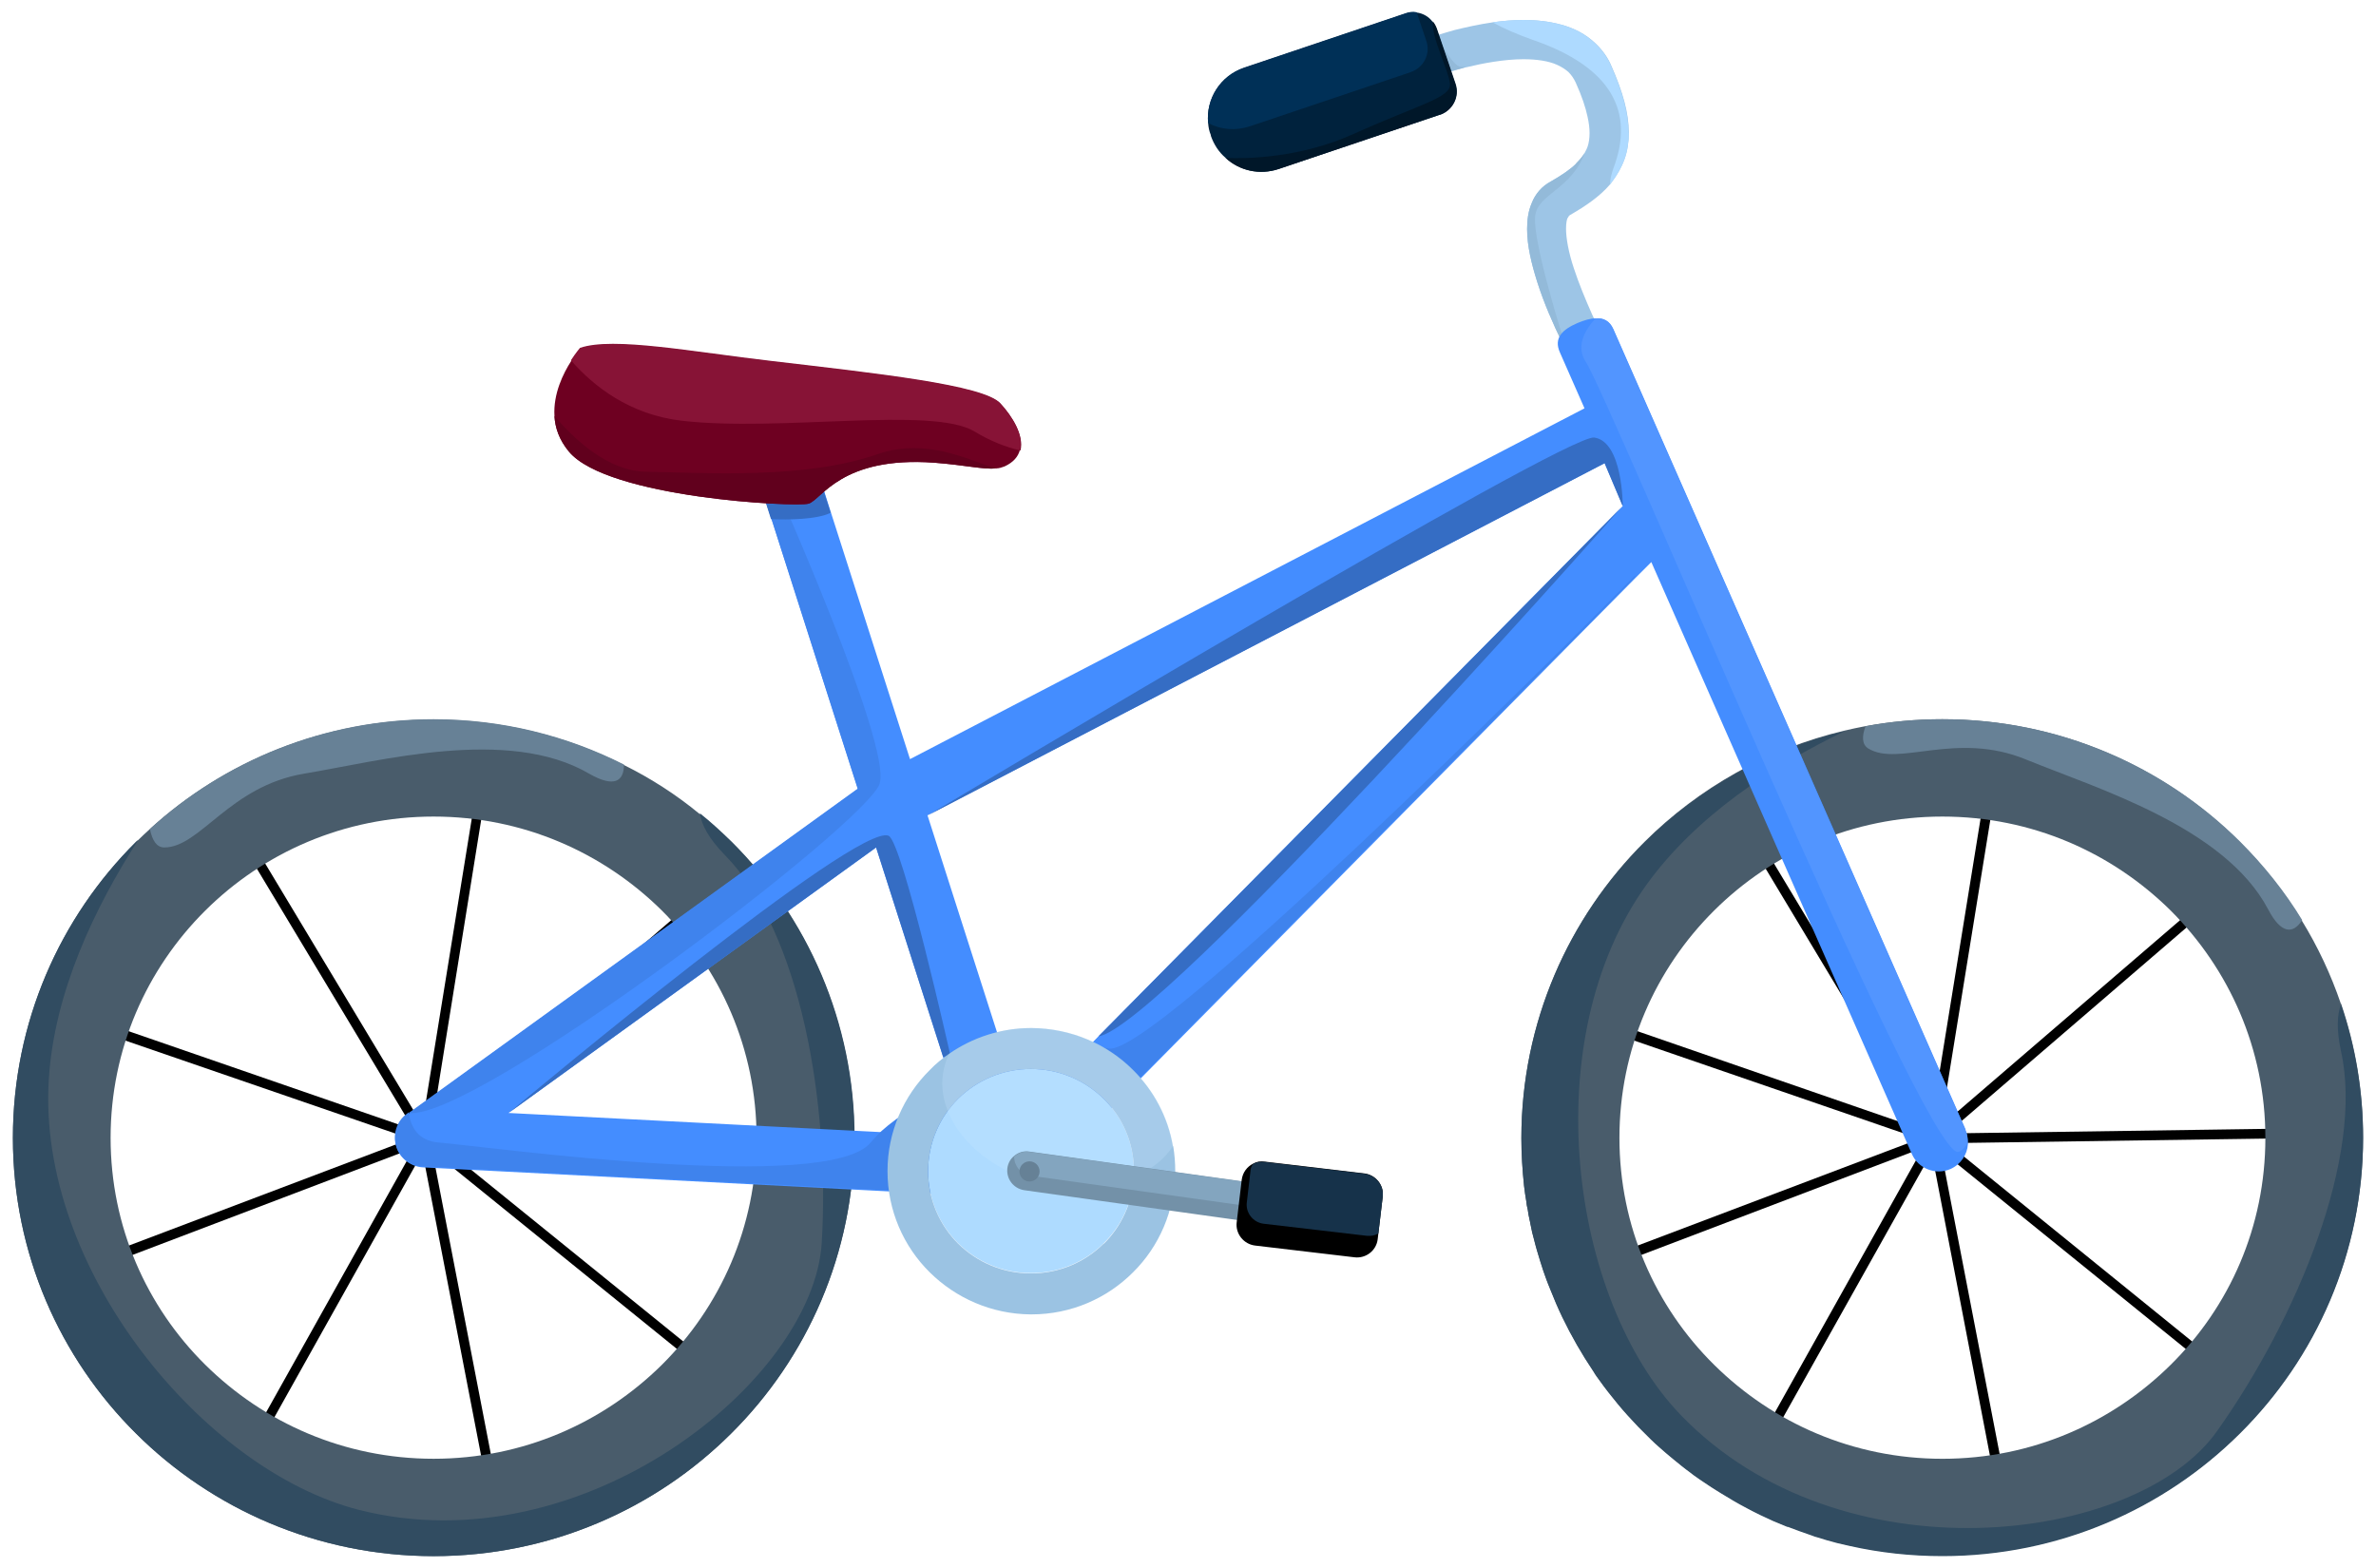 <svg width="100" height="66" viewBox="0 0 100 66" fill="none" xmlns="http://www.w3.org/2000/svg">
<path d="M32.224 47.92L32.21 47.511L18.447 47.709L28.861 38.75L28.592 38.439L18.178 47.398L20.354 33.875L19.959 33.818L17.768 47.341L10.703 35.585L10.35 35.797L17.415 47.553L4.415 43.06L4.274 43.455L17.288 47.935L4.415 52.81L4.571 53.205L17.429 48.316L10.732 60.285L11.085 60.483L17.783 48.514L20.383 61.966L20.792 61.895L18.192 48.443L28.875 57.091L29.129 56.766L18.447 48.118L32.224 47.92Z" fill="black"/>
<path d="M30.768 35.445C30.345 35.021 29.907 34.625 29.44 34.258C28.465 33.452 27.391 32.76 26.247 32.195C23.845 30.98 21.117 30.287 18.235 30.287C13.642 30.287 9.432 32.039 6.295 34.908C6.125 35.063 5.955 35.219 5.8 35.374C5.772 35.402 5.743 35.416 5.715 35.445C2.522 38.624 0.543 43.033 0.543 47.894C0.543 52.755 2.522 57.163 5.729 60.343C8.923 63.522 13.36 65.5 18.249 65.5C23.138 65.5 27.575 63.522 30.768 60.343C33.962 57.163 35.954 52.74 35.954 47.894C35.954 43.047 33.976 38.61 30.768 35.431V35.445ZM27.858 57.446C25.385 59.89 22.008 61.402 18.249 61.402C14.49 61.402 11.113 59.89 8.64 57.446C6.167 55.001 4.655 51.624 4.655 47.894C4.655 44.163 6.167 40.786 8.64 38.327C11.099 35.883 14.49 34.371 18.249 34.371C22.008 34.371 25.385 35.883 27.858 38.327C30.316 40.786 31.842 44.149 31.842 47.894C31.842 51.638 30.316 55.001 27.858 57.446Z" fill="#495C6B"/>
<path d="M35.954 47.895C35.954 52.755 33.976 57.164 30.768 60.343C27.575 63.523 23.138 65.501 18.249 65.501C13.374 65.501 8.923 63.523 5.729 60.343C2.522 57.164 0.543 52.755 0.543 47.895C0.543 43.034 2.522 38.611 5.729 35.432C5.758 35.403 5.772 35.389 5.814 35.361C3.977 38.215 2.282 41.776 2.055 45.422C1.547 53.406 8.57 61.884 15.098 63.551C24.523 65.953 34.23 58.111 34.584 52.317C34.937 46.524 33.708 39.247 30.514 35.997C29.836 35.304 29.525 34.725 29.454 34.23C29.921 34.598 30.359 35.008 30.783 35.417C33.976 38.597 35.968 43.02 35.968 47.88L35.954 47.895Z" fill="#314C61"/>
<path d="M26.261 32.181C26.261 32.888 25.851 33.17 24.791 32.563C21.386 30.57 15.96 32.04 12.809 32.563C9.658 33.085 8.428 35.671 6.916 35.671C6.591 35.671 6.408 35.374 6.309 34.894C9.446 32.026 13.656 30.273 18.249 30.273C21.131 30.273 23.859 30.966 26.261 32.181Z" fill="#678196"/>
<path d="M95.726 47.92L95.712 47.511L81.949 47.709L92.363 38.75L92.094 38.439L81.68 47.398L83.871 33.875L83.461 33.818L81.271 47.341L74.205 35.585L73.852 35.797L80.917 47.553L67.917 43.06L67.776 43.455L80.79 47.935L67.917 52.81L68.073 53.205L80.931 48.316L74.234 60.285L74.587 60.483L81.299 48.514L83.885 61.966L84.294 61.895L81.695 48.443L92.377 57.091L92.632 56.766L81.963 48.118L95.726 47.92Z" fill="black"/>
<path d="M98.524 42.256C98.1 41.013 97.549 39.84 96.871 38.738C96.136 37.536 95.246 36.42 94.257 35.431C91.063 32.252 86.626 30.273 81.737 30.273C80.635 30.273 79.547 30.372 78.487 30.57C78.204 30.627 77.908 30.683 77.625 30.754C74.389 31.517 71.492 33.17 69.217 35.431C66.024 38.61 64.031 43.033 64.031 47.894C64.031 48.572 64.074 49.236 64.144 49.901C64.173 50.127 64.201 50.353 64.243 50.579C64.243 50.692 64.272 50.791 64.3 50.904C64.314 51.045 64.342 51.172 64.371 51.3C64.371 51.342 64.385 51.398 64.399 51.441C64.427 51.582 64.455 51.709 64.484 51.851C64.512 51.964 64.54 52.077 64.569 52.176C64.639 52.472 64.724 52.769 64.823 53.066C64.865 53.207 64.908 53.334 64.95 53.462C64.992 53.603 65.049 53.73 65.091 53.857C65.134 53.984 65.19 54.126 65.247 54.253C65.402 54.648 65.572 55.044 65.755 55.426C66.137 56.217 66.575 56.98 67.07 57.715C67.154 57.828 67.225 57.955 67.31 58.068C67.55 58.407 67.818 58.746 68.087 59.071C68.355 59.396 68.638 59.707 68.935 60.018C69.034 60.131 69.133 60.216 69.231 60.315C69.316 60.4 69.401 60.484 69.486 60.569C69.599 60.682 69.726 60.795 69.839 60.894C70.023 61.064 70.221 61.233 70.418 61.389C70.659 61.587 70.899 61.784 71.153 61.968C71.238 62.039 71.337 62.095 71.422 62.166C71.492 62.222 71.563 62.279 71.648 62.321C71.775 62.406 71.888 62.491 72.029 62.576C72.156 62.66 72.284 62.745 72.411 62.816C72.778 63.042 73.146 63.254 73.513 63.452C73.88 63.65 74.262 63.833 74.643 64.003C74.827 64.088 75.025 64.172 75.223 64.243C75.223 64.243 75.237 64.243 75.251 64.243C75.59 64.37 75.929 64.497 76.269 64.61C76.339 64.639 76.41 64.653 76.48 64.681C76.763 64.766 77.031 64.851 77.314 64.921C77.498 64.964 77.681 65.02 77.865 65.048C79.109 65.331 80.409 65.472 81.751 65.472C86.64 65.472 91.077 63.494 94.271 60.315C97.464 57.135 99.457 52.713 99.457 47.866C99.457 45.902 99.132 44.008 98.524 42.228V42.256ZM81.751 34.371C85.51 34.371 88.887 35.883 91.36 38.328C93.818 40.786 95.344 44.15 95.344 47.894C95.344 51.639 93.833 55.002 91.36 57.446C88.887 59.891 85.51 61.403 81.751 61.403C77.992 61.403 74.615 59.891 72.142 57.446C69.669 55.002 68.158 51.624 68.158 47.894C68.158 44.164 69.669 40.786 72.142 38.328C74.601 35.883 77.992 34.371 81.751 34.371Z" fill="#495C6B"/>
<path d="M99.457 47.893C99.457 52.754 97.478 57.163 94.271 60.342C91.077 63.522 86.64 65.5 81.751 65.5C80.423 65.5 79.123 65.358 77.865 65.076C77.681 65.033 77.498 64.991 77.314 64.949C77.031 64.878 76.749 64.793 76.48 64.708C76.41 64.694 76.339 64.666 76.269 64.638C75.929 64.525 75.59 64.398 75.251 64.27C75.251 64.27 75.237 64.27 75.223 64.27C75.039 64.186 74.841 64.115 74.643 64.03C74.262 63.861 73.88 63.677 73.513 63.479C73.132 63.281 72.778 63.069 72.411 62.843C72.284 62.758 72.156 62.688 72.029 62.603C71.902 62.518 71.775 62.433 71.648 62.349C71.577 62.306 71.507 62.25 71.422 62.193C71.337 62.137 71.238 62.066 71.153 61.995C70.899 61.812 70.659 61.614 70.418 61.416C70.221 61.261 70.037 61.091 69.839 60.922C69.712 60.808 69.599 60.709 69.486 60.596C69.401 60.512 69.316 60.427 69.231 60.342C69.133 60.243 69.034 60.144 68.935 60.045C68.638 59.734 68.355 59.424 68.087 59.099C67.818 58.774 67.55 58.434 67.31 58.095C67.225 57.982 67.14 57.869 67.07 57.742C66.575 57.007 66.137 56.244 65.755 55.453C65.572 55.072 65.402 54.676 65.247 54.28C65.19 54.153 65.148 54.012 65.091 53.885C65.049 53.757 64.992 53.616 64.95 53.489C64.908 53.362 64.865 53.22 64.823 53.093C64.738 52.797 64.639 52.5 64.569 52.203C64.54 52.09 64.512 51.977 64.484 51.878C64.455 51.737 64.427 51.609 64.399 51.468C64.399 51.426 64.385 51.369 64.371 51.327C64.342 51.2 64.314 51.058 64.3 50.931C64.272 50.818 64.258 50.719 64.243 50.606C64.201 50.38 64.173 50.154 64.144 49.928C64.074 49.264 64.031 48.6 64.031 47.922C64.031 43.061 66.01 38.638 69.217 35.458C71.492 33.198 74.389 31.544 77.625 30.781C74.615 32.237 71.379 34.342 69.288 37.253C64.611 43.767 66.066 54.69 70.729 59.551C77.469 66.559 89.918 65.005 93.296 60.257C96.673 55.51 99.513 48.67 98.524 44.233C98.34 43.357 98.354 42.736 98.524 42.283C99.132 44.05 99.457 45.957 99.457 47.922V47.893Z" fill="#314C61"/>
<path d="M96.885 38.738C96.517 39.317 96.009 39.331 95.458 38.271C93.621 34.795 88.237 33.184 85.27 31.969C82.316 30.754 79.9 32.294 78.628 31.503C78.36 31.333 78.36 30.994 78.515 30.57C79.575 30.372 80.663 30.273 81.765 30.273C86.654 30.273 91.091 32.252 94.285 35.431C95.274 36.42 96.164 37.522 96.899 38.738H96.885Z" fill="#678196"/>
<path d="M65.981 9.163C65.939 9.247 65.911 9.403 65.911 9.629C65.911 10.039 66.024 10.646 66.236 11.282C66.448 11.932 66.731 12.611 67.013 13.246C67.592 14.504 68.2 15.536 68.257 15.649L66.844 16.496C66.844 16.496 66.476 15.889 66.038 15.013C65.953 14.829 65.854 14.645 65.755 14.433C65.374 13.656 64.978 12.752 64.696 11.862C64.456 11.098 64.272 10.35 64.272 9.643C64.272 9.276 64.314 8.894 64.47 8.541C64.611 8.174 64.894 7.834 65.275 7.637C65.741 7.368 66.095 7.128 66.335 6.888C66.504 6.718 66.632 6.563 66.716 6.407C66.716 6.407 66.716 6.407 66.716 6.393C66.759 6.322 66.787 6.252 66.815 6.181C66.872 6.012 66.9 5.828 66.9 5.602C66.9 5.39 66.872 5.164 66.815 4.909C66.731 4.514 66.575 4.047 66.321 3.482C66.236 3.299 66.137 3.157 66.01 3.03C65.883 2.917 65.727 2.818 65.543 2.733C65.176 2.564 64.667 2.493 64.116 2.493C63.311 2.493 62.407 2.663 61.714 2.832C61.714 2.832 61.714 2.832 61.7 2.832C61.333 2.931 61.022 3.016 60.81 3.101C60.598 3.171 60.485 3.214 60.456 3.214L59.863 1.688C59.863 1.688 60.075 1.603 60.4 1.504C60.414 1.504 60.442 1.49 60.456 1.49C60.669 1.419 60.937 1.349 61.22 1.264C61.686 1.151 62.237 1.024 62.831 0.939C63.24 0.882 63.692 0.84 64.13 0.84C64.653 0.84 65.19 0.896 65.713 1.038C66.236 1.179 66.745 1.433 67.154 1.829C67.437 2.097 67.677 2.422 67.833 2.804C68.299 3.864 68.553 4.754 68.553 5.588C68.553 5.969 68.497 6.351 68.37 6.704C68.242 7.057 68.059 7.368 67.847 7.651C67.819 7.693 67.79 7.721 67.762 7.764C67.324 8.272 66.745 8.668 66.081 9.05C66.038 9.078 66.024 9.092 65.981 9.177V9.163Z" fill="#9DC5E6"/>
<path d="M61.714 2.819C61.714 2.819 61.714 2.819 61.7 2.819C61.333 2.918 61.022 3.003 60.81 3.087L60.4 1.491C60.4 1.491 60.442 1.477 60.456 1.477C60.697 1.929 61.206 2.861 61.531 2.819C61.559 2.819 61.629 2.819 61.714 2.819Z" fill="#93BAD9"/>
<path d="M66.335 6.873C66.504 6.703 66.632 6.548 66.716 6.393C66.151 7.989 64.696 8.159 64.611 9.106C64.498 10.194 65.84 14.405 65.84 14.405L65.755 14.433C65.374 13.656 64.978 12.751 64.696 11.861C64.456 11.098 64.272 10.349 64.272 9.643C64.272 9.275 64.314 8.894 64.47 8.54C64.611 8.173 64.894 7.834 65.275 7.636C65.741 7.368 66.095 7.127 66.335 6.887V6.873Z" fill="#93BAD9"/>
<path d="M68.553 5.588C68.553 5.969 68.497 6.351 68.37 6.704C68.242 7.057 68.059 7.368 67.847 7.651C67.819 7.693 67.79 7.721 67.762 7.764C67.762 7.552 67.819 7.34 67.903 7.085C68.808 4.712 67.833 2.818 64.498 1.674C63.862 1.447 63.297 1.207 62.816 0.939C63.226 0.882 63.678 0.84 64.116 0.84C64.639 0.84 65.176 0.896 65.699 1.038C66.222 1.179 66.73 1.433 67.14 1.829C67.423 2.097 67.663 2.422 67.819 2.804C68.285 3.864 68.539 4.754 68.539 5.588H68.553Z" fill="#AEDAFF"/>
<path d="M60.612 4.823L53.815 7.113C53.01 7.381 52.162 7.183 51.583 6.646C51.3 6.406 51.088 6.081 50.961 5.714V5.685C50.89 5.516 50.862 5.36 50.848 5.191C50.749 4.173 51.356 3.198 52.36 2.859L59.157 0.57C59.312 0.514 59.467 0.5 59.623 0.528C59.877 0.556 60.132 0.697 60.287 0.909C60.358 0.994 60.414 1.093 60.456 1.206L61.248 3.538C61.431 4.075 61.135 4.654 60.598 4.838L60.612 4.823Z" fill="#00223D"/>
<path d="M59.397 3.029L52.6 5.318C51.992 5.516 51.371 5.46 50.848 5.177C50.749 4.16 51.356 3.185 52.36 2.846L59.157 0.557C59.312 0.5 59.467 0.486 59.623 0.514L60.033 1.729C60.216 2.266 59.92 2.846 59.383 3.029H59.397Z" fill="#003057"/>
<path d="M60.612 4.825L53.815 7.114C53.01 7.382 52.162 7.185 51.583 6.648C52.544 6.69 54.734 6.633 56.924 5.658C59.835 4.344 61.106 4.118 61.022 3.496C60.951 2.917 60.245 1.589 60.301 0.896C60.372 0.981 60.428 1.08 60.471 1.193L61.262 3.525C61.446 4.062 61.149 4.641 60.612 4.825Z" fill="#001729"/>
<path d="M82.726 47.539L67.903 13.852C67.748 13.499 67.479 13.372 67.168 13.4C66.928 13.4 66.66 13.485 66.391 13.598C65.77 13.867 65.374 14.22 65.656 14.842L66.688 17.187L38.3 31.953L34.979 21.596L34.019 18.572C33.806 17.922 33.114 17.569 32.464 17.767C31.814 17.964 31.461 18.671 31.659 19.307L32.21 21.031L32.478 21.85L36.11 33.211L17.217 46.861L17.147 46.918C16.723 47.214 16.539 47.766 16.68 48.26C16.822 48.755 17.288 49.108 17.797 49.136L42.44 50.408C42.44 50.408 42.483 50.408 42.511 50.408C42.567 50.408 42.61 50.408 42.666 50.408C42.709 50.408 42.737 50.408 42.779 50.394C42.808 50.394 42.85 50.394 42.878 50.38C42.878 50.38 42.907 50.38 42.921 50.365C42.963 50.351 42.991 50.337 43.02 50.323C43.062 50.309 43.104 50.281 43.147 50.252L43.231 50.196C43.231 50.196 43.316 50.139 43.345 50.097C43.345 50.097 43.373 50.083 43.387 50.069L68.822 24.337C68.949 24.21 69.062 24.097 69.147 24.012C69.373 23.786 69.5 23.659 69.5 23.659L80.465 48.571C80.734 49.193 81.469 49.475 82.09 49.207C82.528 49.009 82.797 48.599 82.825 48.161C82.825 47.963 82.811 47.766 82.726 47.582V47.539ZM37.085 47.653L21.4 46.847C21.4 46.847 21.4 46.847 21.442 46.819L36.873 35.67L39.699 44.501L40.109 45.773L40.773 47.836L37.085 47.653ZM68.242 21.356L46.227 43.625L45.733 44.134L43.048 46.847L42.412 44.855L39.035 34.313C39.035 34.313 39.035 34.313 39.049 34.313L67.536 19.491L68.299 21.299C68.299 21.299 68.285 21.313 68.242 21.356Z" fill="#448DFF"/>
<path d="M68.808 24.293L43.373 50.025C43.373 50.025 43.344 50.039 43.33 50.053C43.288 50.081 43.26 50.124 43.217 50.152L43.133 50.209C43.133 50.209 43.048 50.251 43.005 50.279C42.977 50.279 42.935 50.307 42.907 50.322C42.907 50.322 42.878 50.322 42.864 50.336C42.836 50.336 42.794 50.336 42.765 50.35C42.723 50.35 42.694 50.364 42.652 50.364C42.596 50.364 42.553 50.364 42.497 50.364C42.468 50.364 42.454 50.364 42.426 50.364L17.783 49.092C17.26 49.064 16.808 48.711 16.666 48.216C16.525 47.722 16.709 47.17 17.133 46.874L17.203 46.817C17.288 47.467 17.613 48.018 18.461 48.089C20.679 48.287 34.88 50.251 36.647 48.089C36.774 47.934 36.929 47.778 37.099 47.608C37.834 46.944 38.922 46.294 40.123 45.729C40.872 45.376 41.649 45.065 42.426 44.811C43.655 44.401 44.856 44.132 45.747 44.076C46.1 44.062 46.411 44.076 46.651 44.132C48.446 44.556 65.219 27.854 68.822 24.223L68.808 24.293Z" fill="#3F83ED"/>
<path d="M37.028 32.971C36.548 34.624 19.987 47.186 17.203 46.847L36.096 33.197L32.464 21.836L32.196 21.017C32.478 20.607 32.634 20.381 32.634 20.381C32.634 20.381 37.509 31.318 37.028 32.957V32.971Z" fill="#3F83ED"/>
<path d="M34.965 21.583C34.343 21.88 33.157 21.88 32.45 21.851L31.645 19.308C31.433 18.658 31.8 17.965 32.45 17.768C33.1 17.57 33.792 17.923 34.004 18.573L34.965 21.597V21.583Z" fill="#356DC4"/>
<path d="M39.981 44.39L39.699 44.504L36.873 35.672L21.442 46.821C22.276 46.114 36.053 34.626 37.396 35.177C37.975 35.404 39.996 44.405 39.996 44.405L39.981 44.39Z" fill="#356DC4"/>
<path d="M82.825 48.118C82.655 48.358 82.514 48.485 82.387 48.485C80.861 48.386 67.72 16.706 66.745 15.236C66.335 14.615 66.646 13.951 67.154 13.399C67.465 13.385 67.734 13.512 67.889 13.852L82.712 47.539C82.797 47.722 82.825 47.92 82.811 48.118H82.825Z" fill="#5295FF"/>
<path d="M46.227 43.625L68.242 21.355C67.112 22.641 48.841 43.229 46.227 43.625Z" fill="#356DC4"/>
<path d="M67.55 19.491L39.063 34.314C39.868 33.834 65.911 18.248 67.098 18.417C68.299 18.587 68.299 21.272 68.299 21.314L67.536 19.505L67.55 19.491Z" fill="#356DC4"/>
<path d="M42.921 18.952C42.85 19.22 42.652 19.46 42.285 19.63C42.172 19.672 42.059 19.715 41.931 19.715C41.395 19.771 40.617 19.573 39.317 19.475C35.403 19.192 34.584 21.029 34.033 21.198C33.481 21.354 25.569 20.958 23.944 19.008C23.534 18.514 23.364 18.005 23.336 17.511C23.279 16.578 23.703 15.716 24.042 15.193C24.254 14.868 24.424 14.67 24.424 14.67C25.823 14.19 29.172 14.84 32.492 15.221C36.929 15.744 41.409 16.225 42.115 17.002C42.624 17.553 43.104 18.344 42.949 18.966L42.921 18.952Z" fill="#6E0021"/>
<path d="M42.921 18.953C42.341 18.826 41.663 18.557 41.013 18.161C39.233 17.087 32.817 18.19 28.691 17.709C26.501 17.455 24.975 16.254 24.028 15.166C24.24 14.841 24.41 14.643 24.41 14.643C25.809 14.162 29.158 14.812 32.478 15.194C36.915 15.717 41.395 16.197 42.101 16.974C42.61 17.526 43.09 18.317 42.935 18.939L42.921 18.953Z" fill="#871336"/>
<path d="M41.931 19.716C41.395 19.773 40.617 19.575 39.317 19.476C35.403 19.193 34.584 21.03 34.033 21.2C33.481 21.355 25.569 20.959 23.944 19.009C23.534 18.515 23.364 18.006 23.336 17.512C24.141 18.459 25.583 19.843 27.208 19.857C29.695 19.9 33.863 20.182 36.915 19.123C39.021 18.388 40.843 19.405 41.946 19.73L41.931 19.716Z" fill="#61001D"/>
<path d="M47.725 49.292C47.725 50.479 47.245 51.553 46.453 52.33C45.676 53.107 44.588 53.587 43.387 53.587C42.186 53.587 41.112 53.107 40.321 52.33C39.544 51.553 39.063 50.479 39.063 49.292C39.063 48.105 39.544 47.031 40.321 46.254C41.112 45.477 42.186 44.996 43.387 44.996C44.588 44.996 45.662 45.477 46.453 46.254C47.245 47.031 47.725 48.105 47.725 49.292Z" fill="#AEDBFF"/>
<path d="M49.364 48.245C49.152 47.002 48.545 45.886 47.683 45.038C46.595 43.95 45.083 43.286 43.415 43.272H43.401C42.115 43.272 40.914 43.681 39.939 44.359C39.657 44.557 39.374 44.783 39.134 45.038C38.032 46.126 37.353 47.638 37.353 49.291C37.353 50.958 38.032 52.47 39.134 53.558C40.222 54.632 41.72 55.311 43.373 55.325H43.415C45.083 55.325 46.595 54.647 47.683 53.558C48.785 52.47 49.449 50.958 49.463 49.305C49.463 48.938 49.435 48.599 49.378 48.245H49.364ZM46.453 52.343C45.676 53.12 44.588 53.601 43.387 53.601C42.186 53.601 41.112 53.12 40.321 52.343C39.544 51.566 39.063 50.492 39.063 49.305C39.063 48.373 39.36 47.496 39.868 46.79C40.01 46.606 40.151 46.423 40.321 46.253C41.112 45.476 42.186 44.995 43.387 44.995C44.588 44.995 45.662 45.476 46.453 46.253C47.245 47.03 47.725 48.104 47.725 49.291C47.725 49.376 47.725 49.461 47.725 49.559C47.654 50.648 47.188 51.623 46.467 52.343H46.453Z" fill="#9BC3E3"/>
<g style="mix-blend-mode:screen" opacity="0.24">
<path d="M49.364 48.245C48.997 48.811 48.417 49.249 47.725 49.559C46.651 50.026 45.281 50.153 43.882 49.814C41.946 49.362 40.448 48.161 39.897 46.776C39.657 46.182 39.586 45.547 39.741 44.939C39.784 44.741 39.854 44.543 39.953 44.359C40.928 43.681 42.129 43.272 43.415 43.272H43.429C45.097 43.272 46.609 43.95 47.697 45.038C48.559 45.886 49.166 47.002 49.378 48.245H49.364Z" fill="#C9E8FF"/>
</g>
<path d="M53.024 50.549C53.024 50.549 53.024 50.634 53.024 50.662C52.967 51.114 52.544 51.425 52.091 51.354L43.104 50.097C42.652 50.026 42.341 49.616 42.398 49.164C42.426 48.966 42.525 48.783 42.666 48.67C42.836 48.514 43.076 48.429 43.33 48.472L52.317 49.729C52.727 49.786 53.024 50.139 53.024 50.535V50.549Z" fill="#7391A8"/>
<path d="M53.024 50.548C52.854 50.704 52.614 50.775 52.374 50.746L43.387 49.489C42.977 49.432 42.681 49.079 42.681 48.683C42.85 48.528 43.09 48.443 43.345 48.486L52.331 49.743C52.741 49.8 53.038 50.153 53.038 50.548H53.024Z" fill="#83A5BF"/>
<path d="M43.33 49.731C43.565 49.731 43.754 49.541 43.754 49.307C43.754 49.073 43.565 48.883 43.33 48.883C43.096 48.883 42.907 49.073 42.907 49.307C42.907 49.541 43.096 49.731 43.33 49.731Z" fill="#668196"/>
<path d="M58.196 50.365L58.012 51.919L57.984 52.16C57.927 52.64 57.489 52.979 57.009 52.922L52.826 52.428C52.346 52.371 51.992 51.933 52.049 51.453L52.261 49.658C52.303 49.347 52.487 49.107 52.741 48.98C52.883 48.895 53.052 48.867 53.236 48.895L57.419 49.39C57.899 49.446 58.252 49.885 58.196 50.351V50.365Z" fill="black"/>
<path d="M58.196 50.364L58.012 51.919C57.871 52.004 57.701 52.032 57.532 52.018L53.179 51.509C52.741 51.453 52.431 51.057 52.473 50.633L52.628 49.305C52.628 49.192 52.671 49.079 52.741 48.994C52.883 48.909 53.052 48.881 53.236 48.909L57.419 49.404C57.899 49.46 58.252 49.898 58.196 50.364Z" fill="#16324A"/>
</svg>

